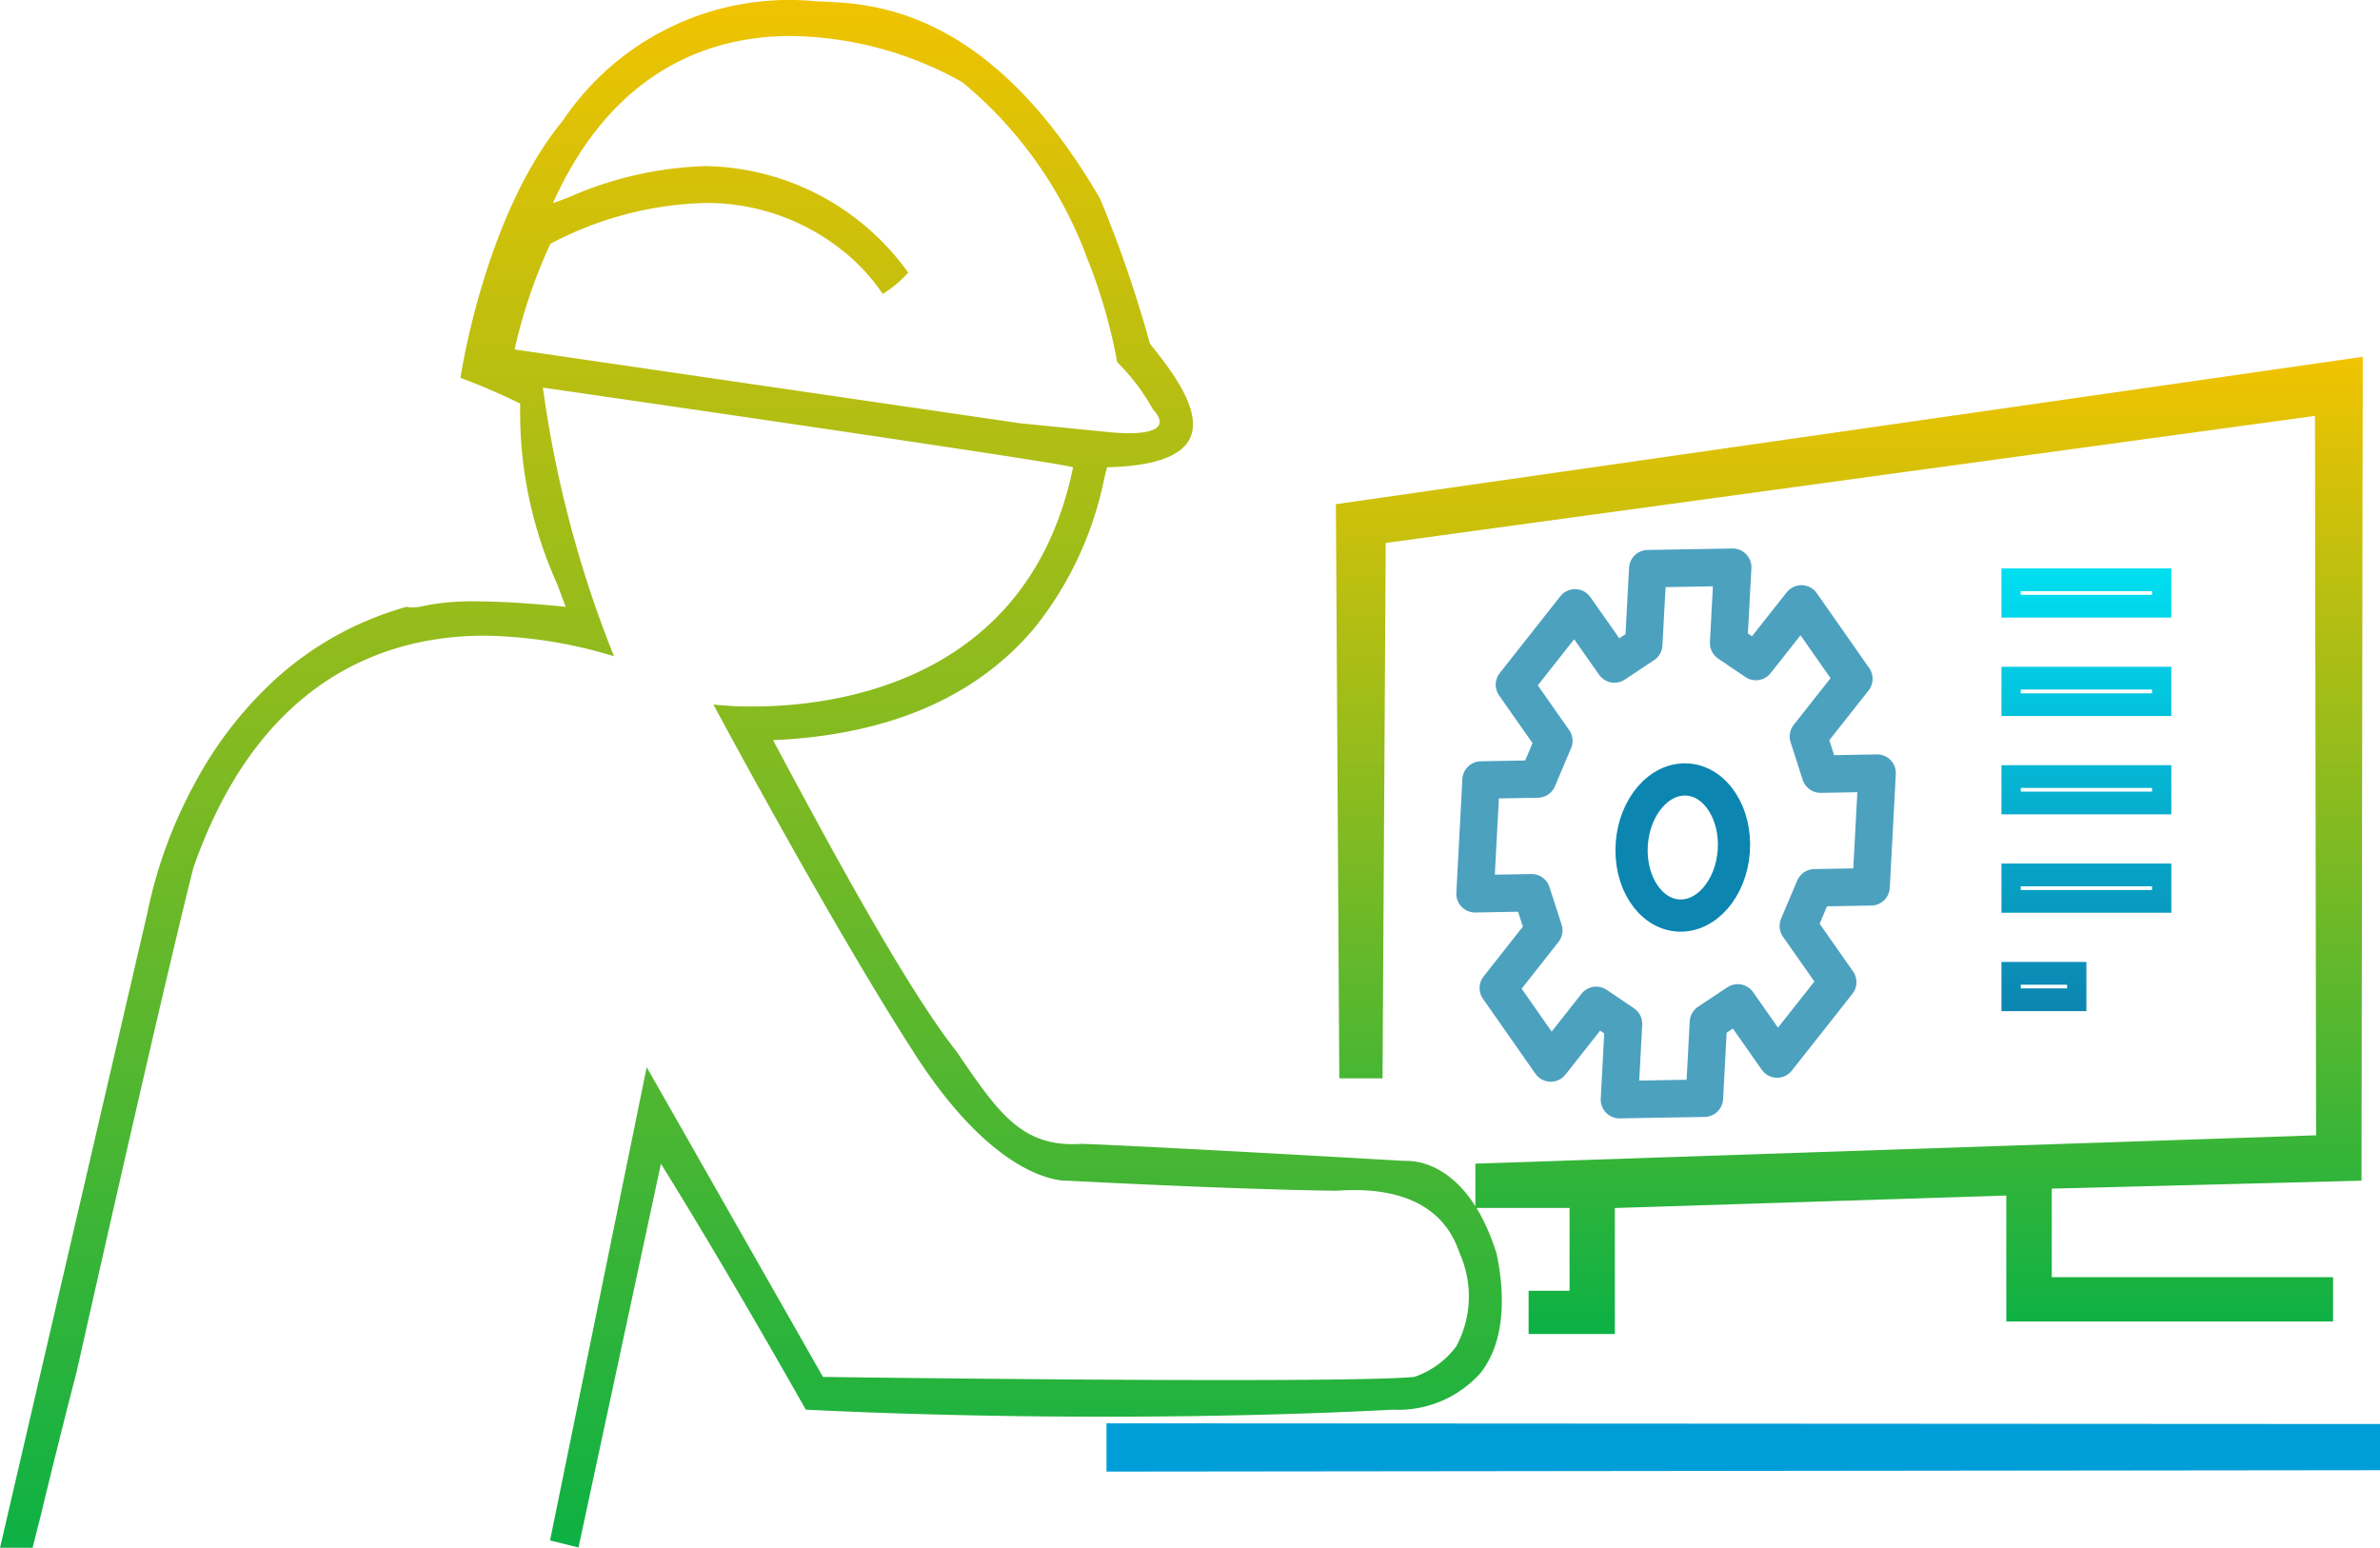 <svg xmlns="http://www.w3.org/2000/svg" xmlns:xlink="http://www.w3.org/1999/xlink" width="95.279" height="61.96" viewBox="0 0 95.279 61.96">
  <defs>
    <linearGradient id="linear-gradient" x1="0.5" x2="0.5" y2="1" gradientUnits="objectBoundingBox">
      <stop offset="0" stop-color="#f1c300"/>
      <stop offset="1" stop-color="#0cb145"/>
    </linearGradient>
    <linearGradient id="linear-gradient-3" x1="0.5" x2="0.5" y2="1" gradientUnits="objectBoundingBox">
      <stop offset="0" stop-color="#00dff1"/>
      <stop offset="1" stop-color="#0c85b1"/>
    </linearGradient>
  </defs>
  <g id="Activities_active" transform="translate(-3135.65 -2549.999)">
    <g id="Activities" transform="translate(2788.901 1934.988)">
      <path id="Path_27" data-name="Path 27" d="M600.375,627.14l20.256,2.959,3.414.341s3.073.4,1.878-.91a8.228,8.228,0,0,0-1.422-1.877s-1.138-7.34-6.2-11.209c-1.252-.853-11.664-5.69-16.387,4.837,1.651-.512,8.535-4.324,14.225,2.789a4.989,4.989,0,0,1-1.024.854s-4.006-6.627-13.3-2.008a21.039,21.039,0,0,0-1.436,4.225Z" transform="translate(-233.027 1.858)" fill="none"/>
      <path id="Subtraction_3" data-name="Subtraction 3" d="M17046.414-569.029h-1.314l5.916-25.492a.038.038,0,0,1,0-.011,18.629,18.629,0,0,1,1.914-5.159,15.613,15.613,0,0,1,3.152-4.07,13.011,13.011,0,0,1,5.291-2.935,1.283,1.283,0,0,0,.248.026,2.329,2.329,0,0,0,.469-.066c.092-.019.189-.039.3-.059a10.4,10.4,0,0,1,1.754-.12c.947,0,2.158.073,3.6.219-.092-.245-.178-.478-.26-.7l-.078-.209a16.72,16.72,0,0,1-1.482-7.227,25.224,25.224,0,0,0-2.391-1.03c.039-.271,1.014-6.557,4.1-10.3a10.908,10.908,0,0,1,9.066-4.828c.332,0,.668.015,1,.046.113.008.242.013.381.02,1.99.088,6.648.294,11.061,7.893a48.962,48.962,0,0,1,1.992,5.8l0,0c.746.927,2.133,2.654,1.609,3.777-.344.736-1.461,1.129-3.322,1.169-.027.1-.059.222-.094.368l-.023.095a13.992,13.992,0,0,1-2.77,5.946c-2.332,2.794-5.859,4.314-10.486,4.517l.271.507c1.752,3.27,5.012,9.357,7.07,11.952l.2.29,0,.005c1.42,2.058,2.357,3.418,4.434,3.418.121,0,.246,0,.373-.013,3.018.11,12.82.677,12.918.683a1.058,1.058,0,0,1,.107,0c.568,0,2.506.267,3.588,3.7.252,1.163.5,3.331-.627,4.778a4.411,4.411,0,0,1-3.523,1.482c-1.893.1-5.908.28-11.533.281-4.1,0-8.125-.094-11.967-.281-3.65-6.449-5.793-9.825-5.8-9.844l-3.3,15.361-1.139-.283,3.869-18.945,7.057,12.4c.066,0,9.236.126,16.143.126,4.072,0,6.6-.042,7.525-.126a3.491,3.491,0,0,0,1.68-1.216,4.219,4.219,0,0,0,.141-3.734c-.223-.626-.9-2.53-4.225-2.53-.23,0-.473.009-.721.027-4.15-.054-10.432-.385-10.7-.4h0s-.029,0-.078,0c-.465,0-2.937-.239-6.01-4.953-3.049-4.7-7.3-12.546-8.119-14.071l-.021-.041h0a13.548,13.548,0,0,0,1.566.079c3.268,0,11.059-.933,12.832-9.58-1.125-.28-21.025-3.157-21.225-3.185a45.4,45.4,0,0,0,2.846,10.754,18.555,18.555,0,0,0-5.176-.824c-3.84,0-8.982,1.614-11.666,9.3-1.2,4.791-3.6,15.414-4.578,19.758-.02.087-.037.16-.051.22-.02.084-.031.14-.035.165-.748,2.876-1.418,5.677-1.42,5.688l-.346,1.365Zm26.887-53.835h0a14.013,14.013,0,0,0-6.168,1.634A20.968,20.968,0,0,0,17065.7-617l20.254,2.958,3.412.339a8.521,8.521,0,0,0,.928.056c.48,0,1.082-.059,1.207-.34.068-.158-.018-.368-.254-.626a8.251,8.251,0,0,0-1.422-1.876,21.721,21.721,0,0,0-1.2-4.154,16.58,16.58,0,0,0-5-7.055,14.294,14.294,0,0,0-6.889-1.849c-2.965,0-7.02,1.16-9.5,6.687.17-.053.389-.138.664-.246l.031-.012a14.593,14.593,0,0,1,5.41-1.222,10.173,10.173,0,0,1,8.117,4.266,4.744,4.744,0,0,1-1.021.854,7.623,7.623,0,0,0-1.717-1.822,8.689,8.689,0,0,0-5.416-1.822Z" transform="translate(-16698.35 1246)" fill="url(#linear-gradient)"/>
      <path id="Path_31" data-name="Path 31" d="M639.487,638.152l37.2-5.087.046,28.8L643.076,663v1.772h3.77v3.316h-1.639v1.73h3.452v-5.042l15.671-.5v5.042h13.082v-1.772H666.15V664l12.4-.318L678.6,630.7l-41.108,5.9.137,22.984h1.73Z" transform="translate(-237.263 -1.406)" fill="url(#linear-gradient)"/>
      <g id="Path_32" data-name="Path 32" transform="translate(426.874 637.766)">
        <path id="Path_13426" data-name="Path 13426" d="M2.629,16.812v-.148H.772v.148H2.629m3.4-3.938v-.149H.772v.149H6.029m0-3.939V8.787H.772v.148H6.029M6.029,5V4.848H.772V5H6.029m0-3.939V.91H.772v.148H6.029M3.4,17.722H0V15.753H3.4Zm3.4-3.938H0v-1.97H6.8Zm0-3.939H0V7.877H6.8Zm0-3.938H0V3.938H6.8Zm0-3.939H0V0H6.8Z" transform="translate(0 0)" fill="url(#linear-gradient-3)"/>
      </g>
      <g id="settings" transform="translate(405.801 637.718)">
        <g id="Group_1" data-name="Group 1">
          <path id="Path_15" data-name="Path 15" d="M418.527,640.012l-.162,3.036-1.173.779-1.577-2.247-2.426,3.076,1.577,2.247-.647,1.528-2.265.04-.242,4.554,2.265-.04.486,1.505-1.82,2.309,2.1,3,1.82-2.307,1.092.739-.162,3.036,3.4-.059.162-3.036,1.173-.779,1.577,2.247,2.426-3.075-1.577-2.25.647-1.528,2.265-.04.242-4.551-2.265.04-.485-1.508,1.82-2.307-2.1-3-1.822,2.307-1.092-.739.162-3.036Z" transform="translate(-411.613 -639.953)" fill="none" stroke="#4ca1bf" stroke-linecap="round" stroke-linejoin="round" stroke-width="1.5"/>
          <ellipse id="Ellipse_1" data-name="Ellipse 1" cx="2.048" cy="2.729" rx="2.048" ry="2.729" transform="matrix(0.997, 0.071, -0.071, 0.997, 6.467, 8.354)" fill="none" stroke="#0c85b1" stroke-linecap="round" stroke-linejoin="round" stroke-width="1.29"/>
        </g>
      </g>
      <path id="Path_34" data-name="Path 34" d="M625.406,677.529l50.982-.056v-1.849l-50.982-.028Z" transform="translate(-234.36 -3.607)" fill="#009ed8"/>
    </g>
  </g>
</svg>

